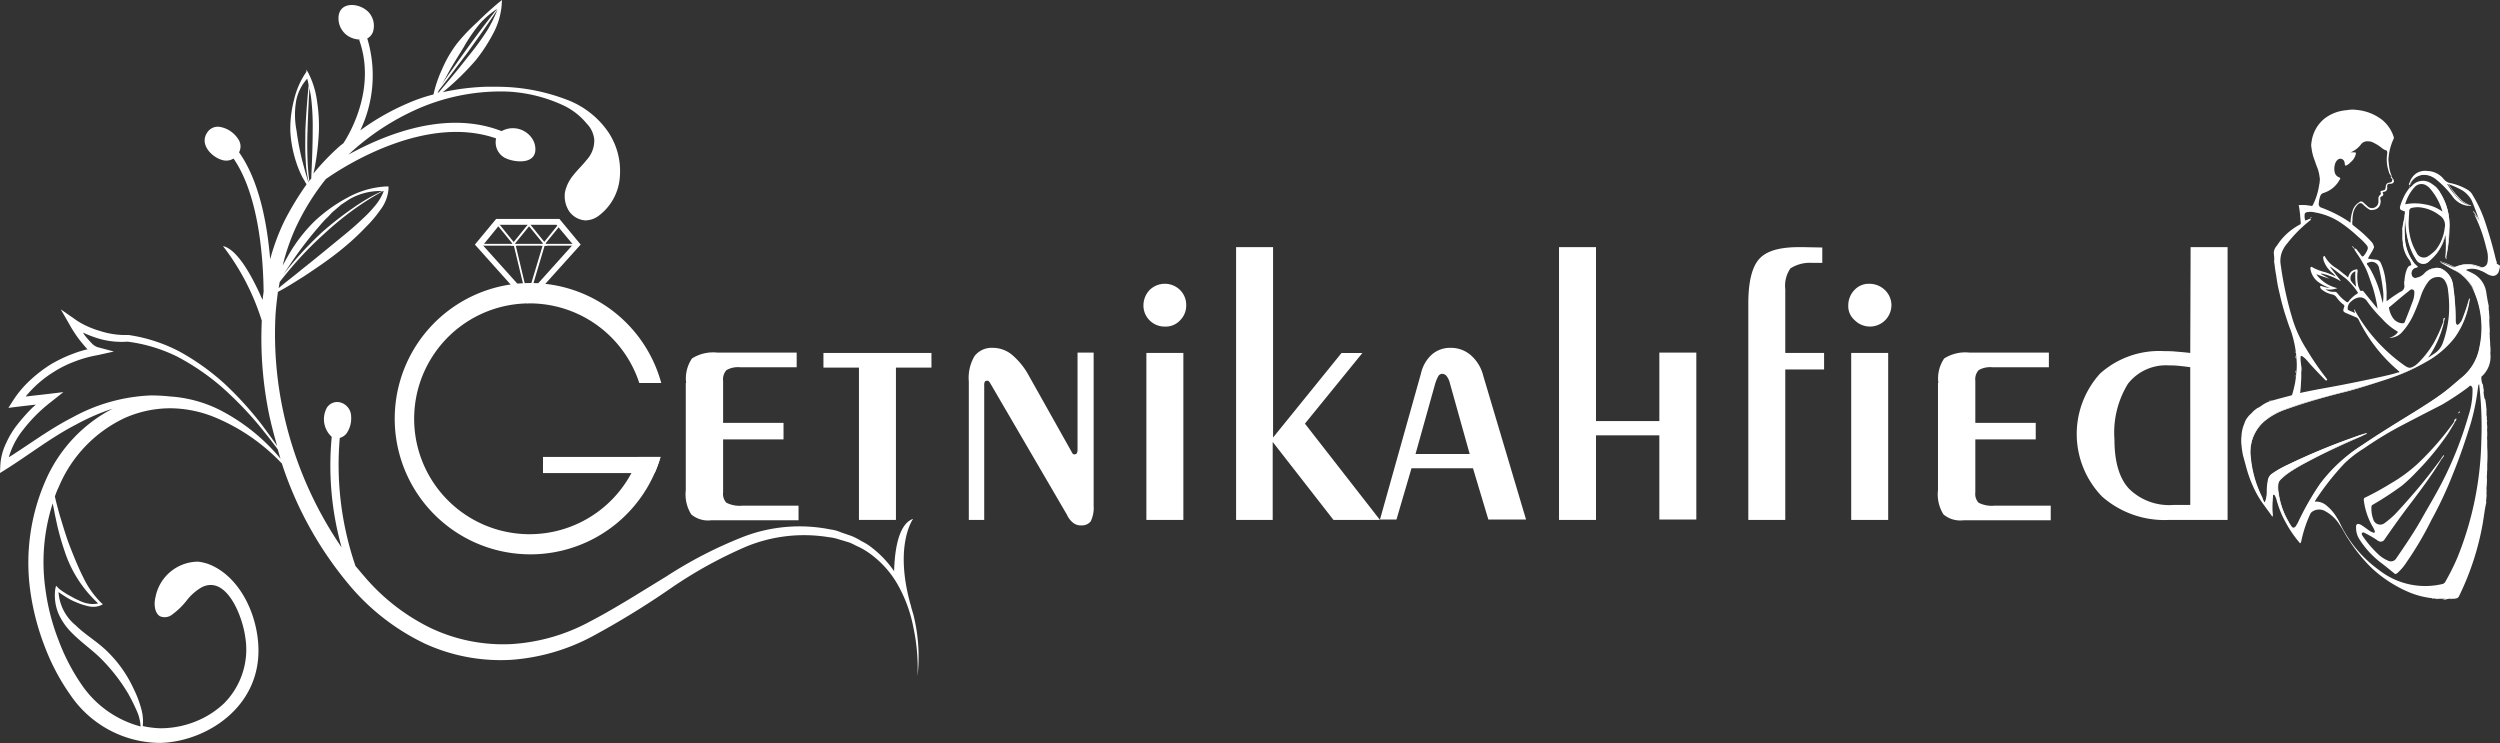 <svg xmlns="http://www.w3.org/2000/svg" width="242.439" height="72.051" viewBox="0 0 242.439 72.051">
  <rect x="0" y="0" width="242.439" height="72.051" fill="#333333" stroke="none"/>
  <g id="Untitled-1" transform="translate(-9.6 -7.4)">
    <g id="Group_1" data-name="Group 1" transform="translate(226.945 18.025)">
      <path id="Path_1" data-name="Path 1" d="M669.909,57.968a2.456,2.456,0,0,0-.888-.923,1.4,1.4,0,0,0-1.811.178l-.284.284h0c.142-.071.178-.178.284-.284a1.422,1.422,0,0,1,1.03-.426,1.581,1.581,0,0,1,1.243.675,5.619,5.619,0,0,1,1.243,3.551c0,.462,0,.923-.036,1.349-.035.5-.142,1.03-.213,1.527.035-.568.035-1.136.035-1.7v-.107c0-.036,0-.107-.071-.107s-.071.036-.071.071-.036.071-.036.107a3.806,3.806,0,0,1-.817,1.6,3.264,3.264,0,0,1-.781.781.712.712,0,0,1-1.065-.107.637.637,0,0,1-.178-.249,5.494,5.494,0,0,1-.746-2.095c-.106-.533-.106-1.1-.177-1.669-.036-.071,0-.178-.036-.249h0a.035.035,0,0,0-.036-.036.981.981,0,0,0,.036.32,9.862,9.862,0,0,0,.248,2.024,5.867,5.867,0,0,0,.817,1.953.767.767,0,0,0,1.278.107,4.691,4.691,0,0,0,1.278-1.7,8,8,0,0,0,.284-.852,13.753,13.753,0,0,1,0,2.095.3.3,0,0,0,0,.249h0v.071a1.537,1.537,0,0,1,.036-.178,13.675,13.675,0,0,0,.32-2.7A6.033,6.033,0,0,0,669.909,57.968Zm.568,6.249h0v-.036h0v.036Z" transform="translate(-650.602 -49.881)" fill="#fff"/>
      <path id="Path_2" data-name="Path 2" d="M674.653,59.253a.13.13,0,0,0-.036-.107c-.177-.5-.355-.994-.568-1.456a2.261,2.261,0,0,0-.355-.639,2.974,2.974,0,0,0-1.207-.888,3.621,3.621,0,0,0-.781-.32c-.071-.036-.142-.036-.178.036-.035.036,0,.107.036.142.249.32.426.675.675.959a3.015,3.015,0,0,0,1.243.959,2.243,2.243,0,0,1-1.278-.746,10.2,10.2,0,0,1-.781-.959,5.614,5.614,0,0,0-1.207-1.03,1.6,1.6,0,0,0-2.414.781c.071-.036.071-.107.106-.178a1.5,1.5,0,0,1,1.562-.817,2,2,0,0,1,1.03.5,8.914,8.914,0,0,1,1.491,1.562,2.172,2.172,0,0,0,1.491.923.3.3,0,0,0,.249,0c-.036,0-.107-.036-.142-.036a3.484,3.484,0,0,1-.781-.462,7.908,7.908,0,0,1-1.278-1.6c.036-.036.107,0,.142,0a8.806,8.806,0,0,1,1.314.6,2.761,2.761,0,0,1,.888.923c.284.639.5,1.278.746,1.917,0,.036.036.071,0,.107h0C674.688,59.4,674.653,59.324,674.653,59.253Zm-1.03-1.278h0Z" transform="translate(-651.44 -48.681)" fill="#fff"/>
      <path id="Path_3" data-name="Path 3" d="M684.2,88.9v0Z" transform="translate(-662.017 -70.587)" fill="#fff"/>
      <path id="Path_4" data-name="Path 4" d="M646.686,76.1a8.413,8.413,0,0,1-.391,3.87,4.591,4.591,0,0,1-.817,1.385,24.95,24.95,0,0,1-2.024,1.846A29.085,29.085,0,0,1,640.4,85.3c-1.42.888-2.876,1.811-4.3,2.7a25.479,25.479,0,0,0-2.8,2.024,13,13,0,0,0-3.16,3.8c-.462.781-.852,1.6-1.243,2.414a1.435,1.435,0,0,1-.177.32.285.285,0,0,1-.5-.036,3.367,3.367,0,0,1-.355-.6,7.388,7.388,0,0,1-.923-2.7,2.9,2.9,0,0,1-.035-.959.714.714,0,0,1,.142-.284,6.233,6.233,0,0,1,1.207-.959c.6-.391,1.207-.71,1.811-1.03,1.562-.817,3.16-1.527,4.758-2.237a4.168,4.168,0,0,0,.39-.178c-1.385.5-2.734.994-4.083,1.562-1.136.462-2.237.923-3.338,1.491a10.9,10.9,0,0,0-1.385.817.942.942,0,0,0-.391.639,10.115,10.115,0,0,0-.106,1.03,2.785,2.785,0,0,1-.142.923c-.035.071-.035.142-.142.178-.107,0-.142-.071-.177-.142a12.725,12.725,0,0,1-1.207-3.551,5.8,5.8,0,0,1,.071-2.343,4.035,4.035,0,0,1,1.172-1.882,6.592,6.592,0,0,1,2.06-1.172,56.128,56.128,0,0,1,5.894-1.74c1.491-.391,2.947-.888,4.438-1.385a16.8,16.8,0,0,0,4.154-2.059,7.459,7.459,0,0,0,3.3-5.077.838.838,0,0,1,.071-.284,14.908,14.908,0,0,1-.6,1.775,1.488,1.488,0,0,1-.32.5c-.177.142-.32.107-.391-.107a.833.833,0,0,1-.071-.391,19.542,19.542,0,0,0-.178-2.876,3.362,3.362,0,0,0-.249-1.03,1.6,1.6,0,0,0-1.243-1.03,1.044,1.044,0,0,0-.852.213,1.573,1.573,0,0,0-.533.426,1.125,1.125,0,0,1-.817.32.407.407,0,0,1-.426-.32.552.552,0,0,1,.32-.71c.071-.035.107-.035.178-.071-.071-.107-.178-.178-.249-.284a4.214,4.214,0,0,1-.888-2.308,6.509,6.509,0,0,1,.071-2.343V66.3h.035a11.133,11.133,0,0,0-.071,1.882,4.776,4.776,0,0,0,.923,2.734.428.428,0,0,0,.177.178l.178.178c-.071.035-.142.035-.213.071a.575.575,0,0,0-.391.71.359.359,0,0,0,.426.284,1.37,1.37,0,0,0,.781-.391,1.664,1.664,0,0,1,1.03-.568,1.375,1.375,0,0,1,.852.178,2.057,2.057,0,0,1,.923,1.491,17.248,17.248,0,0,1,.249,3.3,1.461,1.461,0,0,0,.035.391c.071.178.178.213.32.071a1.579,1.579,0,0,0,.284-.391,18.733,18.733,0,0,0,.675-1.988h.035c.036,0,0,.035,0,.071a7.5,7.5,0,0,1-1.42,3.586,8.466,8.466,0,0,1-2.912,2.45,21.8,21.8,0,0,1-4.4,1.846c-1.988.639-4.012,1.136-6.036,1.7-1.136.32-2.272.675-3.409,1.1a5.284,5.284,0,0,0-1.811,1.1,3.944,3.944,0,0,0-1.243,3.267,10.965,10.965,0,0,0,1.136,4.083,3.684,3.684,0,0,1,.142.355c.035.035.035.107.071.107.071,0,.071-.071.107-.107a2.986,2.986,0,0,0,.142-.959,5.426,5.426,0,0,1,.106-1.065.943.943,0,0,1,.391-.639,9.249,9.249,0,0,1,1.42-.817,62.465,62.465,0,0,1,6.569-2.734,12.012,12.012,0,0,1,1.207-.391c-.071.107-.142.107-.213.142-2.059.888-4.119,1.811-6.107,2.912a20.183,20.183,0,0,0-1.846,1.172,1.124,1.124,0,0,0-.5,1.172,7.82,7.82,0,0,0,1.172,3.409c.035.071.106.142.142.213.142.213.284.213.462.035.071-.107.142-.249.213-.355a26.863,26.863,0,0,1,2.166-3.8A15.552,15.552,0,0,1,635,88.563c1.669-1.136,3.409-2.2,5.148-3.267.994-.639,1.988-1.243,2.911-1.953.6-.462,1.136-.959,1.7-1.42a4.824,4.824,0,0,0,1.633-2.876,8.807,8.807,0,0,0-.5-5.326,4.009,4.009,0,0,0-1.882-2.095c-.426-.213-.852-.5-1.278-.71a.49.49,0,0,1-.142-.107h0a16.923,16.923,0,0,1,2.2,1.278,3.06,3.06,0,0,1,.852,1.065A5.791,5.791,0,0,1,646.686,76.1Z" transform="translate(-623.297 -56.012)" fill="#fff"/>
      <path id="Path_5" data-name="Path 5" d="M681.116,69.745a1.781,1.781,0,0,1-.071.426.65.65,0,0,1-.639.462.982.982,0,0,1-.462-.107,2.742,2.742,0,0,0-1.917,0,.525.525,0,0,1-.462,0c-.32-.142-.675-.249-.994-.426-.035,0-.035-.035-.071-.035h.036c.391.142.746.284,1.136.462a.3.3,0,0,0,.248,0,2.753,2.753,0,0,1,2.06-.071l.32.107a.582.582,0,0,0,.746-.5,2.731,2.731,0,0,0-.107-1.314A15.2,15.2,0,0,0,679.8,65.52c-.035-.071-.107-.107-.107-.178a.278.278,0,0,1-.142-.142c.106.036.142.071.142.142h0a.354.354,0,0,1,.142.178c.142.178.249.391.391.568h0a.094.094,0,0,1-.106-.107,2.957,2.957,0,0,1-.284-.426h0V65.52c-.035-.035-.071-.107-.106-.142.036.036.071.107.106.142v.036a.035.035,0,0,0,.036.036,6.062,6.062,0,0,1,.6,1.385,18.4,18.4,0,0,1,.6,1.988C681.08,69.177,681.116,69.461,681.116,69.745Z" transform="translate(-657.051 -55.303)" fill="#fff"/>
      <path id="Path_6" data-name="Path 6" d="M641.422,68.316a.185.185,0,0,0-.071.142h.036v.036A.32.32,0,0,0,641.422,68.316Zm0,0a.185.185,0,0,0-.071.142h.036v.036A.32.32,0,0,0,641.422,68.316Zm0,0a.185.185,0,0,0-.071.142h.036v.036A.32.32,0,0,0,641.422,68.316Zm5.078-5.255h0c-.036-.107,0-.178-.036-.249s-.035-.178-.071-.249c-.284-1.207-.639-2.414-1.03-3.586a12.553,12.553,0,0,0-1.172-2.521,1.371,1.371,0,0,0-.533-.568,5.482,5.482,0,0,0-1.491-.6,1.185,1.185,0,0,1-.781-.391,2.087,2.087,0,0,0-1.6-.817,1.616,1.616,0,0,0-1.065.213,1.751,1.751,0,0,0-.675.923c-.036.071-.107.142-.036.249.071-.035.071-.107.107-.178a1.5,1.5,0,0,1,1.562-.817,2,2,0,0,1,1.03.5,8.913,8.913,0,0,1,1.491,1.562,2.172,2.172,0,0,0,1.491.923c.036,0,.071.036.071,0h0v-.036a3.476,3.476,0,0,1-.781-.462,7.9,7.9,0,0,1-1.278-1.6c.036-.035.107,0,.142,0a8.8,8.8,0,0,1,1.314.6,2.758,2.758,0,0,1,.888.923c.284.639.5,1.278.746,1.917,0,.036.035.071,0,.107h0c-.142-.178-.249-.391-.391-.568h-.035s-.035,0,0,.036a15.2,15.2,0,0,1,1.136,3.231,2.767,2.767,0,0,1,.107,1.314.6.6,0,0,1-.746.5l-.32-.107a2.759,2.759,0,0,0-2.059.071.3.3,0,0,1-.249,0c-.391-.142-.746-.284-1.136-.462h-.036c.036.036.107.071.142.107.426.249.852.5,1.278.71a3.883,3.883,0,0,1,1.882,2.095,8.858,8.858,0,0,1,.5,5.326,5.125,5.125,0,0,1-1.633,2.876c-.568.5-1.136.959-1.7,1.42a32.039,32.039,0,0,1-2.911,1.953c-1.7,1.065-3.444,2.13-5.148,3.267a15.551,15.551,0,0,0-4.048,3.728,25,25,0,0,0-2.166,3.8,1.182,1.182,0,0,1-.213.355c-.142.213-.319.178-.462-.036-.035-.071-.107-.142-.142-.213a7.664,7.664,0,0,1-1.172-3.409,1.224,1.224,0,0,1,.5-1.172,16.288,16.288,0,0,1,1.846-1.172,64.126,64.126,0,0,1,6.107-2.912c.071-.036.142-.036.213-.142a12,12,0,0,0-1.207.391,62.458,62.458,0,0,0-6.569,2.734,11.307,11.307,0,0,0-1.42.817.871.871,0,0,0-.391.639,5.422,5.422,0,0,0-.107,1.065,2.991,2.991,0,0,1-.142.959.113.113,0,0,1-.107.107c-.035,0-.071-.071-.071-.107a1.063,1.063,0,0,1-.142-.355,10.785,10.785,0,0,1-1.136-4.083,3.9,3.9,0,0,1,1.243-3.267,5.284,5.284,0,0,1,1.811-1.1,34.73,34.73,0,0,1,3.409-1.1c2.024-.568,4.048-1.065,6.036-1.7a21.8,21.8,0,0,0,4.4-1.846,9.176,9.176,0,0,0,2.911-2.45,8.289,8.289,0,0,0,1.42-3.586c0-.035.036-.071,0-.071h-.035c-.178.675-.426,1.314-.675,1.988a1.007,1.007,0,0,1-.284.391c-.142.142-.249.107-.32-.071a1.329,1.329,0,0,1-.036-.391,25.358,25.358,0,0,0-.248-3.3,2.032,2.032,0,0,0-.923-1.491,1.028,1.028,0,0,0-.852-.178,1.743,1.743,0,0,0-1.03.568,1.37,1.37,0,0,1-.781.391.359.359,0,0,1-.426-.284.549.549,0,0,1,.391-.71c.071-.036.142-.036.213-.071l-.177-.178-.177-.178a4.457,4.457,0,0,1-.923-2.734,10.981,10.981,0,0,1,.071-1.882h-.071c-.107.391-.177.817-.249,1.207-.036.071,0,.142,0,.213v.888c.036.071,0,.142.036.213.035.107,0,.249.035.355a3.031,3.031,0,0,0,.533,1.314,1.1,1.1,0,0,1,.249.5c.035.071.035.107-.071.142-.178.036-.249.178-.32.32a3.492,3.492,0,0,0-.249,1.207c-.035.071,0,.178-.035.249v.035a.585.585,0,0,1-.391.746c-.035,0-.071.071-.107.071a13.763,13.763,0,0,0-1.172.817.253.253,0,0,0-.213.107c-.178.213-.426.355-.6.568-.035.036-.071.071-.106.036l-.036-.036c-.035-.035-.035-.071-.071-.071-.391-.5-.781-.959-1.172-1.456-.071-.071-.107-.178-.213-.142-.142.036-.213-.036-.249-.178-.036-.071-.071-.178-.106-.249a4.023,4.023,0,0,1-.071-1.456c0-.178-.036-.249-.213-.178a.967.967,0,0,0-.426.213,1.28,1.28,0,0,0-.284.533.354.354,0,0,1-.178-.142c-.355-.249-.675-.568-1.03-.781a2.962,2.962,0,0,1-1.03-1.065c-.036-.036-.036-.107-.107-.071a.185.185,0,0,0-.071.142,1.093,1.093,0,0,0,.107.462,2.684,2.684,0,0,0,.817,1.065,2.3,2.3,0,0,1,.284.32,8.929,8.929,0,0,0-1.03-.426,4.985,4.985,0,0,1-1.207-.462.156.156,0,0,0-.177-.036.265.265,0,0,0-.036.178,1.968,1.968,0,0,0,.675,1.207,3.946,3.946,0,0,0,1.207.639,2.077,2.077,0,0,1-.462-.071c-.107-.036-.248-.071-.355-.107s-.142.036-.107.142a.477.477,0,0,0,.213.249,2.342,2.342,0,0,0,.959.426.737.737,0,0,1,.355.213,3.585,3.585,0,0,0,.6.675c.249.178.249.178.142.462-.071.249-.036.32.177.426.32.142.675.284.994.426a.492.492,0,0,1,.284.249,9.016,9.016,0,0,0,.426.817,15.194,15.194,0,0,0,3.409,4.119c.035.036.106.071.106.107,0,.071-.071.071-.142.071-.426.142-.888.249-1.349.355q-2.61.586-5.22,1.065c-.994.178-1.953.355-2.912.568H627.4a2.946,2.946,0,0,0-.746.213c-.639.178-1.243.32-1.846.5h0c-.036.036-.071,0-.106,0h0a.035.035,0,0,0-.036.036h0c-.035,0-.035,0-.071.035h-.036a3.028,3.028,0,0,0-.888.462,3.121,3.121,0,0,1-.355.213c-.036,0-.036,0-.071.035a3.78,3.78,0,0,0-.391.32c-.142.178-.355.32-.5.533a1.636,1.636,0,0,0-.32.6,3.531,3.531,0,0,0-.284,1.207,4.012,4.012,0,0,0,0,.923,8.915,8.915,0,0,0,.142.959l.32,1.172a11.884,11.884,0,0,0,.675,1.882,9.316,9.316,0,0,0,1.065,1.811c.249.355.5.675.746,1.03,0,.036.035.071.071.036,0,0,0-.071.036-.071-.036-.107,0-.213-.036-.32a9.956,9.956,0,0,1,0-1.03c.036-.142,0-.249.036-.391v-.142c0-.071,0-.142.071-.142s.106.071.142.142.071.178.107.249a9.228,9.228,0,0,0,.923,2.308,10.982,10.982,0,0,0,1.278,1.882c.035.036.071.142.142.107.036-.036.036-.107.071-.142a12.019,12.019,0,0,1,.888-2.7.624.624,0,0,1,.142-.178,1.184,1.184,0,0,1,1.314-.071,3.777,3.777,0,0,1,1.385,1.314c.319.462.568.994.888,1.456a15.536,15.536,0,0,0,1.6,2.095,10.871,10.871,0,0,0,1.633,1.491,12.576,12.576,0,0,0,2.592,1.491,8.039,8.039,0,0,0,2.414.6c.071.036.106,0,.177.036h.178c.071.036.177,0,.249,0h.426a1.01,1.01,0,0,0,.462,0h.533c.178-.036.32-.036.426-.249a26.387,26.387,0,0,0,2.308-7.1c.107-.639.178-1.278.32-1.917.035-.071,0-.107,0-.178v-.142c.035-.071,0-.142.035-.213v-.178c.036-.071,0-.107,0-.178v-.213c.036-.071,0-.142,0-.213v-.213c.036-.107,0-.178.036-.284v-.249a.965.965,0,0,0,0-.32v-.32c.036-.178,0-.32.036-.5h0v-.6a13.1,13.1,0,0,0,0-1.669v-.639a1.71,1.71,0,0,1,0-.426v-.391a.965.965,0,0,1,0-.32v-.249c-.036-.107,0-.178-.036-.284v-.071c.071-.107,0-.178,0-.284v-.071h0a1.207,1.207,0,0,0-.036-.355V77.69h0v-.32h0V77.3h0v-.142h0c-.035-.213-.035-.391-.071-.6-.036-.142,0-.284-.107-.391a4.014,4.014,0,0,1-.107-.639c.071-.178-.035-.355-.035-.568-.035-.071,0-.142-.035-.178h0a.035.035,0,0,0-.036-.036,1.8,1.8,0,0,1-.107-.6c0-.071,0-.142.071-.178a2.555,2.555,0,0,0,.817-2.024V71.9a.965.965,0,0,1,0-.32v-.32c-.036-.107,0-.213-.036-.32v-.32c-.035-.107,0-.213-.035-.32v-.284a.965.965,0,0,1,0-.32v-.32c-.036-.107,0-.213-.036-.32v-.284a1.192,1.192,0,0,1,0-.355v-.249h0c-.035-.107,0-.178-.035-.284v-.178c-.035-.071,0-.142-.035-.213v-.355c-.107-.462-.178-.923-.249-1.385a2.476,2.476,0,0,0-1.278-1.74c-.213-.107-.426-.213-.675-.32.035-.035.071-.035.106-.071a1.947,1.947,0,0,1,1.349.142c.355.107.639.391.994.462a.552.552,0,0,0,.568-.142c.178-.142.178-.355.248-.568.036-.071,0-.142.036-.213v-.036l-.32-.213Zm-10.368,4.19c.6-.5,1.207-1.03,1.846-1.527.107-.107.249-.213.391-.142.178.071.142.249.142.391a2.5,2.5,0,0,1-.213.888c-.213.6-.461,1.207-.71,1.846-.036.107-.107.142-.249.142a1.193,1.193,0,0,1-.888-.5,2.286,2.286,0,0,1-.391-.959C636.025,67.322,636.061,67.287,636.132,67.251Zm-3.338-3.444a7,7,0,0,0,.071,1.491,3.8,3.8,0,0,1-.5-.568A.709.709,0,0,1,632.794,63.807Zm-.888,2.947a3.706,3.706,0,0,1-.852-.817.346.346,0,0,0-.32-.142,1.319,1.319,0,0,1-.852-.249,2.182,2.182,0,0,0,1.172-.107A3.478,3.478,0,0,1,629,64.091c.426.142.852.32,1.278.426-.284-.142-.568-.32-.852-.462.035,0,.035-.035.071-.035a5.665,5.665,0,0,1,1.811.71h.071c-.355-.462-.71-.888-1.03-1.349.071-.036.071.035.107.035.461.355.959.746,1.42,1.1a6.726,6.726,0,0,1,1.136,1.314c.035.071.035.107-.036.142a3.249,3.249,0,0,0-.888.817A.156.156,0,0,1,631.907,66.754Zm.888.923c-.035-.071-.035-.142-.142-.178.035.107.071.213.107.355-.213-.107-.426-.178-.639-.284-.071-.035-.071-.107-.071-.178a.858.858,0,0,1,.355-.675,1.42,1.42,0,0,1,.639-.355.8.8,0,0,1,.888.355,13.184,13.184,0,0,0,1.456,1.7,6,6,0,0,0,1.456,1.207c.071.035.071.071.035.142a1.446,1.446,0,0,1-.6.426c-.071.036-.142.036-.178.071a1.642,1.642,0,0,0,1.136-.462,6.516,6.516,0,0,0,1.172-1.74,19.261,19.261,0,0,0,.781-1.988,4.9,4.9,0,0,1,.639-1.207,1.159,1.159,0,0,1,.923-.5.742.742,0,0,1,.746.391,2.015,2.015,0,0,1,.284.923,11.645,11.645,0,0,1,.071,2.485,10.633,10.633,0,0,1-.568,2.556,2.062,2.062,0,0,1-.781,1.03l-.639.426a.739.739,0,0,1,.142-.213,9.983,9.983,0,0,0,1.349-3.089c0-.071.035-.107.035-.178a277.321,277.321,0,0,0,.071-.355.185.185,0,0,0-.071.142c0,.035-.035.071-.035.107a13.883,13.883,0,0,1-.923,2.095,9.632,9.632,0,0,1-1.562,2.024c-.071.071-.178.142-.249.213-.5.32-.639.32-1.136-.036A16.048,16.048,0,0,1,632.794,67.677Zm12.214,12.534A31.773,31.773,0,0,1,642.7,91.538a21.886,21.886,0,0,1-1.207,2.414.411.411,0,0,1-.249.178,7.247,7.247,0,0,1-6.107-1.314,11.935,11.935,0,0,1-3.409-3.764c-.284-.462-.462-.959-.746-1.385a4.348,4.348,0,0,0-1.065-1.207,1.548,1.548,0,0,0-1.03-.32.049.049,0,0,1,0-.071,25.52,25.52,0,0,1,2.84-3.622,10.665,10.665,0,0,1,1.882-1.456,35.123,35.123,0,0,1,3.48-2.13c1.349-.71,2.734-1.42,4.119-2.13a28.141,28.141,0,0,0,2.521-1.669c.071-.071.177-.213.284-.142a.385.385,0,0,1,.142.32,7.844,7.844,0,0,1-.391,2.556,35.762,35.762,0,0,1-2.592,6.533c-.568,1.1-1.207,2.166-1.811,3.231-.781,1.42-1.7,2.77-2.628,4.119a.592.592,0,0,1-.71.213,3.279,3.279,0,0,1-.888-.533,10.568,10.568,0,0,1-1.562-1.775c-.071-.107-.213-.284-.142-.391.106-.142.284,0,.426.071a9.773,9.773,0,0,1,1.03.6c.035.036.071.071.107.071a.429.429,0,0,0,.639-.142c.888-1.278,1.775-2.521,2.734-3.764.959-1.278,1.882-2.521,2.7-3.87.036-.071.071-.107.107-.178a.779.779,0,0,1,.106-.178.208.208,0,0,0,.071-.178c-.035.035-.035.071-.071.107-.035.071-.106.142-.142.213-.781,1.065-1.6,2.13-2.45,3.125-.675.781-1.385,1.6-2.095,2.343a9.747,9.747,0,0,1-.923.781.7.7,0,0,1-1.136-.32,3.022,3.022,0,0,1-.178-1.278c0-.071.071-.107.107-.142a30.807,30.807,0,0,0,2.876-1.882,16.018,16.018,0,0,0,1.385-1.314,26.419,26.419,0,0,0,3.089-3.764c.213-.355.461-.746.674-1.136a.349.349,0,0,0,.107-.284.74.74,0,0,0-.142.213,27.892,27.892,0,0,1-3.551,4.119,14.7,14.7,0,0,1-2.7,1.988,27.066,27.066,0,0,1-2.45,1.349c-.106.036-.142.107-.142.249a6.785,6.785,0,0,0,.888,2.627,1.911,1.911,0,0,1,.177.391c.035.107-.036.178-.142.142-.071-.036-.178-.071-.248-.107-.284-.178-.533-.391-.817-.568a.774.774,0,0,0-.178-.107c-.284-.142-.461-.036-.426.284a2.027,2.027,0,0,0,.32,1.136,8.786,8.786,0,0,0,2.13,2.308c.426.32.852.675,1.243.994.106.107.177.071.284,0a5.014,5.014,0,0,0,.888-1.03,32.663,32.663,0,0,0,2.45-4.154,38.151,38.151,0,0,0,2.13-4.58c.639-1.562,1.172-3.16,1.669-4.758a21.214,21.214,0,0,0,.639-2.983c.035-.249.071-.5.107-.781l.071-.071A35.381,35.381,0,0,1,645.009,80.211Zm-2.095-2.805a.2.2,0,0,0-.106.178A.324.324,0,0,0,642.914,77.406Zm-1.491-9.09a.185.185,0,0,0-.071.142h.036v.036A.32.32,0,0,0,641.422,68.316Zm0,0a.185.185,0,0,0-.071.142h.036v.036A.32.32,0,0,0,641.422,68.316Z" transform="translate(-621.725 -48.122)" fill="#fff"/>
      <path id="Path_7" data-name="Path 7" d="M642.132,43.991c-.035,0-.035,0-.035.036v.036c-.036.284-.036.284-.32.355-.213.036-.284.142-.32.355-.035.32-.035.355-.391.426-.107.036-.142.071-.107.178.035.071.035.178-.035.213a.452.452,0,0,0-.178.391v.32a.616.616,0,0,1-.391.533.6.6,0,0,1-.675-.142c-.142-.142-.284-.249-.391-.355a.278.278,0,0,0-.391-.036,1.578,1.578,0,0,0-.6.675,4.058,4.058,0,0,0-.249,1.136c0,.213,0,.213-.178.071a12.518,12.518,0,0,0-2.663-1.349.342.342,0,0,1-.249-.355,2.765,2.765,0,0,1,.142-.746.48.48,0,0,1,.32-.32,2.675,2.675,0,0,0,1.562-1.278c.107-.142.071-.178-.071-.249a.663.663,0,0,1-.391-.426,1.457,1.457,0,0,1,0-.781.849.849,0,0,1,.248-.462.4.4,0,0,1,.675.178.45.45,0,0,1,.036.213c.035.178.071.178.213.107a1.389,1.389,0,0,0,.355-.284,1.42,1.42,0,0,0,.5-.781c.035-.142,0-.178-.142-.178h-.355a2.425,2.425,0,0,0,.959-.71.775.775,0,0,1,.746-.355.983.983,0,0,1,.462.107,4.273,4.273,0,0,1,.852.533,1.18,1.18,0,0,0,.355.213c.177.036.177.142.177.32a3.6,3.6,0,0,0,.142,1.74.97.97,0,0,0,.248.462h0c.036,0,.036,0,.036-.036a3.189,3.189,0,0,1-.248-.959c-.036-.071,0-.142-.036-.213v-.107a1.723,1.723,0,0,1,0-.6v-.036a5.355,5.355,0,0,1,.462-1.633.32.32,0,0,0,.036-.178,3.541,3.541,0,0,0-1.1-1.669,4.739,4.739,0,0,0-2.521-.994,2.878,2.878,0,0,0-.781,0c-.177.036-.355.036-.533.071a3.951,3.951,0,0,0-1.846.817,3.509,3.509,0,0,0-1.207,2.272,1.171,1.171,0,0,0,0,.5,4.7,4.7,0,0,0,.284,1.172c.107.284.178.533.284.781a3.741,3.741,0,0,1,.213.852v.036c.035.071,0,.107.035.178v.107c-.035.107,0,.178-.035.284v.036c0,.071-.036.107-.036.178a6.334,6.334,0,0,1-.6,1.917c-.036.071-.071.142-.177.107-.142-.036-.32-.036-.462-.071a5.227,5.227,0,0,0-.746,0,4.9,4.9,0,0,1,.107.71c.035.071,0,.142.035.213v.213c.036.071,0,.142.036.213v.213a.393.393,0,0,1,0,.284,6.391,6.391,0,0,0-1.243.852,5.615,5.615,0,0,0-1.03,1.207,1.107,1.107,0,0,0-.32.746v.036c.036.071,0,.178.036.249v.213c.036.071,0,.142,0,.213v.178c.036.071,0,.107.036.178.036.391.107.817.178,1.207a13.8,13.8,0,0,0,.32,1.669,22.309,22.309,0,0,0,.6,2.2c.142.426.284.888.462,1.314a10.583,10.583,0,0,1,.5,2.095v.036c.036.071,0,.107.036.178v.213c.035.107,0,.178.035.284a6.444,6.444,0,0,1,0,1.172c-.035.071,0,.178-.035.249v.213c-.036.071,0,.107-.036.178v.036a6.562,6.562,0,0,1-.142.817,8.919,8.919,0,0,1-.249.923,5.674,5.674,0,0,0,.746-.178.035.035,0,0,1,.035-.036.13.13,0,0,1,.036-.107c.071-.462.071-.923.107-1.385v-.6a1.723,1.723,0,0,0,0-.6,5.8,5.8,0,0,1-.071-.781c0-.213.071-.249.249-.107.071.036.107.107.178.142.177.178.355.391.533.6.462.5.923.994,1.385,1.456.071.071.142.142.213.071s-.035-.142-.071-.213a26.031,26.031,0,0,1-1.917-2.805,11.886,11.886,0,0,1-1.314-2.805,33.9,33.9,0,0,1-1.172-5.326,2.382,2.382,0,0,1,.284-1.633,2.519,2.519,0,0,1,.355-.5,12.789,12.789,0,0,1,2.059-2.095c.071-.071.178-.107.213-.213v-.036c0-.036,0-.036-.035-.036h0c-.142,0-.248.107-.391.142-.106.036-.142.036-.142-.071a1.458,1.458,0,0,1-.035-.391c0-.213.071-.284.284-.32a1.766,1.766,0,0,1,.746.036,6.389,6.389,0,0,1,2.628,1.1,13.614,13.614,0,0,1,1.562,1.278,5.921,5.921,0,0,1,.817.817.4.4,0,0,1,.071.391,2.077,2.077,0,0,1-.355.6c-.106.107-.177.107-.248,0a4.017,4.017,0,0,0-.355-.462.493.493,0,0,0-.284-.249h0a.035.035,0,0,0-.036.035v.036c0,.107.107.178.142.284a11.477,11.477,0,0,1,.994,1.669c.249.568.426,1.172.639,1.74a14.4,14.4,0,0,1,.426,1.775c0,.107.035.178.035.284,0,.036.036.071.036.107.071,0,.106-.071.142-.107.249-.213.5-.462.746-.675-.036,0-.036-.036-.036-.107v-.923c-.035-.107,0-.249-.035-.355v-.213c-.036-.071,0-.142-.036-.213,0-.071-.035-.142-.035-.249a5.569,5.569,0,0,0-.462-1.669.547.547,0,0,0-.462-.32,5.9,5.9,0,0,1-.781-.107c.177-.355.426-.675.568-1.03a.159.159,0,0,0,0-.178,1.259,1.259,0,0,0-.142-.32,12.2,12.2,0,0,0-.959-.959c-.319-.284-.639-.533-.959-.781a1.016,1.016,0,0,1,0-.462,2.339,2.339,0,0,1,.036-.5,1.664,1.664,0,0,1,.5-1.03.3.3,0,0,1,.462,0,3.182,3.182,0,0,0,.675.533.6.6,0,0,0,.355,0,.722.722,0,0,0,.675-.639.6.6,0,0,0,0-.355c-.035-.142-.035-.249.142-.32a.188.188,0,0,0,.106-.284c-.071-.142,0-.107.071-.142.249-.036.32-.142.355-.391a.3.3,0,0,1,0-.249c.035-.142.142-.142.284-.142C642.2,44.524,642.381,44.311,642.132,43.991Zm-2.343,8.167a.729.729,0,0,1,1.03.6,17.223,17.223,0,0,1,.355,1.953,4.525,4.525,0,0,1,0,1.385c-.106-.355-.177-.71-.284-1.065a10.642,10.642,0,0,0-.959-2.272l-.213-.32C639.576,52.3,639.612,52.193,639.789,52.158Z" transform="translate(-627.442 -37.325)" fill="#fff"/>
      <path id="Path_8" data-name="Path 8" d="M668.99,57.968a2.457,2.457,0,0,0-.888-.923,1.4,1.4,0,0,0-1.811.178l-.284.284h-.035c-.036.035-.071.107-.107.142l-.213.32a5.971,5.971,0,0,0-.533,1.207c-.071.213-.071.391.107.462a1.128,1.128,0,0,0,.32.107v.391a.984.984,0,0,0,.035.32,9.87,9.87,0,0,0,.249,2.024,5.865,5.865,0,0,0,.817,1.953.767.767,0,0,0,1.278.107,4.692,4.692,0,0,0,1.278-1.7,8.015,8.015,0,0,0,.284-.852,13.753,13.753,0,0,1,0,2.095c0,.036-.036.071,0,.107h.036a13.675,13.675,0,0,0,.32-2.7A5.707,5.707,0,0,0,668.99,57.968Zm.426,3.373a4.175,4.175,0,0,1-.852,2.13,3.77,3.77,0,0,1-.71.6.759.759,0,0,1-1.172-.32,5.5,5.5,0,0,1-.746-3.267c0-.249.035-.5.035-.746a.311.311,0,0,1,.249-.32,2.815,2.815,0,0,1,.6-.071,3.785,3.785,0,0,1,2.13.817A1.1,1.1,0,0,1,669.416,61.341Zm-3.835-2.272A4.053,4.053,0,0,1,666.5,57.4a.882.882,0,0,1,1.207-.107.959.959,0,0,1,.284.249,5.963,5.963,0,0,1,1.207,2.237,3.938,3.938,0,0,0-1.74-.71A4.8,4.8,0,0,0,665.581,59.069Z" transform="translate(-649.683 -49.881)" fill="#fff"/>
      <path id="Path_9" data-name="Path 9" d="M688.7,131.269V129.6a.213.213,0,0,1,.036.142v1.385C688.736,131.162,688.771,131.233,688.7,131.269Z" transform="translate(-664.92 -96.836)" fill="#fff"/>
      <path id="Path_10" data-name="Path 10" d="M688.6,136.5a2.186,2.186,0,0,1,.035-.5A1.22,1.22,0,0,1,688.6,136.5Z" transform="translate(-664.855 -100.964)" fill="#fff"/>
      <path id="Path_11" data-name="Path 11" d="M676.7,171h.462A.525.525,0,0,1,676.7,171Z" transform="translate(-657.18 -123.537)" fill="#fff"/>
      <path id="Path_12" data-name="Path 12" d="M688.636,127.062a2.027,2.027,0,0,1-.035-.462A1.022,1.022,0,0,1,688.636,127.062Z" transform="translate(-664.855 -94.901)" fill="#fff"/>
      <path id="Path_13" data-name="Path 13" d="M662.583,55.536l.036-.036a1.549,1.549,0,0,1,.142.249l-.036.036C662.619,55.713,662.548,55.642,662.583,55.536Z" transform="translate(-648.07 -49.047)" fill="#fff"/>
      <path id="Path_14" data-name="Path 14" d="M629.884,143.591a.738.738,0,0,1,.035-.391C629.919,143.342,629.955,143.484,629.884,143.591Z" transform="translate(-626.981 -105.607)" fill="#fff"/>
      <path id="Path_15" data-name="Path 15" d="M688.536,124.955a1.205,1.205,0,0,1-.036-.355C688.571,124.707,688.536,124.813,688.536,124.955Z" transform="translate(-664.791 -93.612)" fill="#fff"/>
      <path id="Path_16" data-name="Path 16" d="M688.5,138.555a1.206,1.206,0,0,1,.036-.355A.614.614,0,0,1,688.5,138.555Z" transform="translate(-664.791 -102.383)" fill="#fff"/>
      <path id="Path_17" data-name="Path 17" d="M636.484,104.4a.981.981,0,0,1,.036.32C636.448,104.613,636.484,104.507,636.484,104.4Z" transform="translate(-631.238 -80.584)" fill="#fff"/>
      <path id="Path_18" data-name="Path 18" d="M666.336,65.9c.071,0,.036.071.036.107s-.036.035-.036.071H666.3A1.537,1.537,0,0,1,666.336,65.9Z" transform="translate(-650.473 -55.754)" fill="#fff"/>
      <path id="Path_19" data-name="Path 19" d="M629.936,147.52a.983.983,0,0,1-.036-.32C629.971,147.307,629.936,147.413,629.936,147.52Z" transform="translate(-626.997 -108.187)" fill="#fff"/>
      <path id="Path_20" data-name="Path 20" d="M691.436,78.984a.78.78,0,0,1-.036-.284C691.471,78.771,691.436,78.878,691.436,78.984Z" transform="translate(-666.661 -64.009)" fill="#fff"/>
      <path id="Path_21" data-name="Path 21" d="M666.219,84.1a.782.782,0,0,1-.036.284C666.184,84.278,666.148,84.207,666.219,84.1Z" transform="translate(-650.392 -67.492)" fill="#fff"/>
      <path id="Path_22" data-name="Path 22" d="M636.519,108.6a.78.78,0,0,1-.036.284C636.484,108.778,636.448,108.671,636.519,108.6Z" transform="translate(-631.238 -83.293)" fill="#fff"/>
      <path id="Path_23" data-name="Path 23" d="M688.436,123.384a.781.781,0,0,1-.036-.284C688.471,123.171,688.436,123.278,688.436,123.384Z" transform="translate(-664.726 -92.644)" fill="#fff"/>
      <path id="Path_24" data-name="Path 24" d="M688.4,140.184a.782.782,0,0,1,.036-.284C688.436,140.007,688.471,140.078,688.4,140.184Z" transform="translate(-664.726 -103.479)" fill="#fff"/>
      <path id="Path_25" data-name="Path 25" d="M674.7,170.9a.781.781,0,0,1,.284.036C674.878,170.936,674.806,170.971,674.7,170.9Z" transform="translate(-655.891 -123.472)" fill="#fff"/>
      <path id="Path_26" data-name="Path 26" d="M691.4,80.449a.6.6,0,0,1,.036-.249C691.436,80.271,691.471,80.378,691.4,80.449Z" transform="translate(-666.661 -64.977)" fill="#fff"/>
      <path id="Path_27" data-name="Path 27" d="M687.126,112.5v.213c-.071-.036-.036-.142,0-.213Z" transform="translate(-663.878 -85.808)" fill="#fff"/>
      <path id="Path_28" data-name="Path 28" d="M688.3,141.449a.6.6,0,0,1,.036-.249C688.336,141.271,688.371,141.378,688.3,141.449Z" transform="translate(-664.661 -104.318)" fill="#fff"/>
      <path id="Path_29" data-name="Path 29" d="M667.636,58.378l-.035-.036c0-.071,0-.107.071-.142A.32.32,0,0,0,667.636,58.378Z" transform="translate(-651.312 -50.788)" fill="#fff"/>
      <path id="Path_30" data-name="Path 30" d="M678.8,170.936a.526.526,0,0,1,.248-.036A.329.329,0,0,1,678.8,170.936Z" transform="translate(-658.535 -123.472)" fill="#fff"/>
      <path id="Path_31" data-name="Path 31" d="M636.419,109.8a.451.451,0,0,1-.035.213C636.384,109.942,636.348,109.871,636.419,109.8Z" transform="translate(-631.173 -84.067)" fill="#fff"/>
      <path id="Path_32" data-name="Path 32" d="M636.384,103.3a.451.451,0,0,1,.035.213C636.348,103.442,636.384,103.371,636.384,103.3Z" transform="translate(-631.173 -79.875)" fill="#fff"/>
      <path id="Path_33" data-name="Path 33" d="M688.2,142.513a.451.451,0,0,1,.035-.213C688.236,142.407,688.271,142.478,688.2,142.513Z" transform="translate(-664.597 -105.027)" fill="#fff"/>
      <path id="Path_34" data-name="Path 34" d="M673.8,170.8a.45.45,0,0,1,.213.035C673.906,170.835,673.836,170.871,673.8,170.8Z" transform="translate(-655.31 -123.408)" fill="#fff"/>
      <path id="Path_35" data-name="Path 35" d="M677.687,77.607a1.54,1.54,0,0,1-.035.178v-.036h0a.3.3,0,0,1,0-.249v.036h0A.124.124,0,0,0,677.687,77.607Z" transform="translate(-657.777 -63.235)" fill="#fff"/>
      <path id="Path_36" data-name="Path 36" d="M684.036,89.049c0-.035-.036-.035-.036-.071a1.535,1.535,0,0,1,.036-.178A.212.212,0,0,1,684.036,89.049Z" transform="translate(-661.888 -70.523)" fill="#fff"/>
      <path id="Path_37" data-name="Path 37" d="M685.542,65.742h0l-.036.036c-.035-.071-.106-.107-.106-.178h0C685.471,65.6,685.507,65.671,685.542,65.742Z" transform="translate(-662.791 -55.561)" fill="#fff"/>
      <path id="Path_38" data-name="Path 38" d="M684.149,63.436a.3.3,0,0,1-.249,0,.035.035,0,0,0,.036-.036h.035C684.042,63.4,684.078,63.436,684.149,63.436Z" transform="translate(-661.824 -54.142)" fill="#fff"/>
      <path id="Path_39" data-name="Path 39" d="M685.142,65.242h0A.278.278,0,0,1,685,65.1c.107.035.142.071.142.142Z" transform="translate(-662.533 -55.238)" fill="#fff"/>
      <path id="Path_40" data-name="Path 40" d="M676.149,78.853h-.071c-.036,0-.071-.036-.177-.071C676.042,78.747,676.078,78.818,676.149,78.853Z" transform="translate(-656.664 -64.056)" fill="#fff"/>
      <path id="Path_41" data-name="Path 41" d="M676.613,131.7c.036.107-.036.142-.071.178a.777.777,0,0,1-.107.178c.036-.071.036-.142.107-.178h0l.036-.036h-.036c-.071.036-.071.142-.142.178.036-.071.106-.142.142-.213C676.578,131.771,676.613,131.736,676.613,131.7Z" transform="translate(-656.987 -98.191)" fill="#fff"/>
      <path id="Path_42" data-name="Path 42" d="M679.9,121.913a.741.741,0,0,1,.142-.213.53.53,0,0,1-.107.284.131.131,0,0,1,.035-.107A.124.124,0,0,0,679.9,121.913Z" transform="translate(-659.244 -91.741)" fill="#fff"/>
      <path id="Path_43" data-name="Path 43" d="M681.207,119.8c-.035.071-.071.107-.106.178A.164.164,0,0,1,681.207,119.8Z" transform="translate(-660.018 -90.516)" fill="#fff"/>
      <path id="Path_44" data-name="Path 44" d="M686.571,112.4l-.071.071C686.536,112.471,686.5,112.4,686.571,112.4Z" transform="translate(-663.501 -85.743)" fill="#fff"/>
      <path id="Path_45" data-name="Path 45" d="M676.971,94.378a.32.32,0,0,1-.035.178c.035-.071,0-.142.035-.178h0v-.036s.036-.035,0-.035v.071h0c-.035.035-.035.071-.071.071,0-.036.035-.071.035-.107a.269.269,0,0,1,.071-.142A.317.317,0,0,1,676.971,94.378Z" transform="translate(-657.309 -74.006)" fill="#fff"/>
      <path id="Path_46" data-name="Path 46" d="M643.471,81.958c-.036,0-.036.035-.071.035C643.4,81.922,643.436,81.922,643.471,81.958Z" transform="translate(-635.704 -66.095)" fill="#fff"/>
      <path id="Path_47" data-name="Path 47" d="M680.042,121.7a.53.53,0,0,1-.107.284l-.036-.036A.571.571,0,0,1,680.042,121.7Z" transform="translate(-659.244 -91.741)" fill="#fff"/>
      <path id="Path_48" data-name="Path 48" d="M676.578,132.052h0a.453.453,0,0,1-.142.213l-.035-.035c.071-.071.107-.142.178-.178Z" transform="translate(-656.987 -98.4)" fill="#fff"/>
      <path id="Path_49" data-name="Path 49" d="M676.971,94.652a.32.32,0,0,1-.036.178.124.124,0,0,0-.036-.071c0-.036.036-.071.036-.107Z" transform="translate(-657.309 -74.28)" fill="#fff"/>
      <path id="Path_50" data-name="Path 50" d="M686.571,112.207l-.071.071a.32.32,0,0,1,.036-.178A.13.13,0,0,1,686.571,112.207Z" transform="translate(-663.501 -85.55)" fill="#fff"/>
      <path id="Path_51" data-name="Path 51" d="M643.342,81.926c-.035,0-.035.035-.071.035a.124.124,0,0,1-.071-.035C643.236,81.855,643.307,81.89,643.342,81.926Z" transform="translate(-635.575 -66.063)" fill="#fff"/>
      <path id="Path_52" data-name="Path 52" d="M629.406,116.8h.071a.271.271,0,0,1-.177.071C629.336,116.836,629.371,116.8,629.406,116.8Z" transform="translate(-626.611 -88.581)" fill="#fff"/>
      <path id="Path_53" data-name="Path 53" d="M652.113,74.849c-.071-.071-.142-.178-.213-.249.142.036.178.107.249.213Z" transform="translate(-641.186 -61.365)" fill="#fff"/>
      <path id="Path_54" data-name="Path 54" d="M640.6,66.771a.185.185,0,0,1,.142-.071c-.035.071-.071.071-.107.107A.035.035,0,0,1,640.6,66.771Z" transform="translate(-633.898 -56.27)" fill="#fff"/>
      <path id="Path_55" data-name="Path 55" d="M681.207,119.8c-.035.071-.071.107-.106.178A.164.164,0,0,1,681.207,119.8Z" transform="translate(-660.018 -90.516)" fill="#fff"/>
      <path id="Path_56" data-name="Path 56" d="M676.9,131.878h0v-.071c.036-.036.036-.071.071-.107C676.971,131.771,676.936,131.807,676.9,131.878Z" transform="translate(-657.309 -98.191)" fill="#fff"/>
      <path id="Path_57" data-name="Path 57" d="M677.036,94.378h0c0-.036-.036-.036,0,0L677,94.342a.269.269,0,0,1,.071-.142A.32.32,0,0,1,677.036,94.378Z" transform="translate(-657.374 -74.006)" fill="#fff"/>
    </g>
    <g id="Group_2" data-name="Group 2" transform="translate(9.6 7.4)">
      <path id="Path_58" data-name="Path 58" d="M98.153,66.909h0c-.036-.107-.071-.213-.107-.355-.071-.213-.107-.426-.178-.639-1.562-5.717.284-8.2.284-8.2-1.669.568-1.811,3.977-1.846,5.077a10.053,10.053,0,0,0-2.237-2.343,4.967,4.967,0,0,0-.923-.568,6.174,6.174,0,0,0-.959-.5l-1.03-.355a3.721,3.721,0,0,0-1.03-.284,15.212,15.212,0,0,0-8.344.675,41.537,41.537,0,0,0-7.6,3.906c-2.45,1.491-4.829,3.018-7.279,4.3a18.332,18.332,0,0,1-7.7,2.237,16.4,16.4,0,0,1-7.776-1.527,19.858,19.858,0,0,1-6.533-5.077c-.284-.32-.533-.639-.817-.959A30.223,30.223,0,0,1,42.55,49.866a1.227,1.227,0,0,0,.675-.462,2.573,2.573,0,0,0,.426-1.633,1.421,1.421,0,0,0-1.065-1.349,1.187,1.187,0,0,0-1.278.5,2.316,2.316,0,0,0,.462,2.841,29.327,29.327,0,0,0,.959,10.723,37.077,37.077,0,0,1-5.646-13.1,35.794,35.794,0,0,1-.781-9.125c.036-.852.142-1.7.249-2.556.888-.462,1.7-.994,2.556-1.527,1.065-.71,2.13-1.42,3.125-2.2a25.272,25.272,0,0,0,2.912-2.627,11.321,11.321,0,0,0,1.314-1.562,3.837,3.837,0,0,0,.817-2.059v-.249h-.213a8.672,8.672,0,0,0-3.728,1.065,14.9,14.9,0,0,0-3.267,2.343,15.347,15.347,0,0,0-2.521,3.3l-.533.959a20.744,20.744,0,0,1,1.243-3.622A23.212,23.212,0,0,1,41.2,24.763c2.024-1.42,9.8-6.285,16.511-3.941a1.7,1.7,0,0,0,.994,1.953c.888.391,2.983.6,2.805-1.1a1.9,1.9,0,0,0-.391-.959,2.243,2.243,0,0,0-2.876-.6h0c-5.361-2.095-11.291.32-14.842,2.272a24.05,24.05,0,0,1,6.888-4.509,20.054,20.054,0,0,1,8.486-1.6,14.514,14.514,0,0,1,5.4,1.314,6.511,6.511,0,0,1,2.308,1.775,2.591,2.591,0,0,1,.746,1.562,2.784,2.784,0,0,1-.746,1.988c-.391.5-.852.923-1.243,1.42a3.871,3.871,0,0,0-.852,1.7,2.709,2.709,0,0,0,.426,1.882,2.105,2.105,0,0,0,1.527.852,2.206,2.206,0,0,0,1.385-.5,5.146,5.146,0,0,0,1.988-3.764,6.811,6.811,0,0,0-1.1-4.261,8.484,8.484,0,0,0-4.19-3.231,18.835,18.835,0,0,0-5.539-1.172c-.675-.036-1.314-.036-1.988-.036a22.936,22.936,0,0,0-4.367.533c.426-.32.817-.675,1.243-1.065a26.277,26.277,0,0,0,1.953-2.024,15.8,15.8,0,0,0,1.6-2.414,7.2,7.2,0,0,0,.923-2.912L58.28,7.4l-.355.284c-.71.6-1.385,1.207-2.059,1.882a18.013,18.013,0,0,0-1.953,2.059,11.691,11.691,0,0,0-1.456,2.521,11.378,11.378,0,0,0-.817,2.414,15.691,15.691,0,0,0-1.7.533,23.511,23.511,0,0,0-5.4,2.947,12.368,12.368,0,0,0,.675-8.912,1.153,1.153,0,0,0,.6-.817,1.948,1.948,0,0,0-.284-1.491c-.781-1.207-3.338-1.491-3.089.639a2.057,2.057,0,0,0,.746,1.314,2.188,2.188,0,0,0,1.314.462l-.071.036c1.633,4.58-.781,8.877-1.527,10.013-.107.107-.249.178-.355.284a22.657,22.657,0,0,0-2.556,2.663c.107-.426.178-.852.249-1.278a24.824,24.824,0,0,0,.284-2.841,15.653,15.653,0,0,0-.178-2.876,8.374,8.374,0,0,0-.852-2.77l-.178-.32v.213a7.862,7.862,0,0,0-1.207,2.734,11.059,11.059,0,0,0-.355,3.054,11.683,11.683,0,0,0,.568,2.983,9.447,9.447,0,0,0,.568,1.385c.107.213.249.426.355.639a.184.184,0,0,1,.071.142,28.9,28.9,0,0,0-2.13,3.515A21.2,21.2,0,0,0,35.8,32.539c-.284-3.373-1.03-7.563-3.018-10.368a1.215,1.215,0,0,0-.036-1.207,2.656,2.656,0,0,0-1.74-1.243,1.225,1.225,0,0,0-1.207.391c-.994,1.207.32,2.521,1.349,2.805a1.337,1.337,0,0,0,1.1-.142C34.7,26.325,35.129,32.4,35.165,35.7c-.036.249-.071.533-.107.781-.746-1.7-2.272-4.864-3.835-5.219A23.157,23.157,0,0,1,34.987,38.5a36.749,36.749,0,0,0,.746,9.267q.32,1.438.746,2.876c-.5-.71-.994-1.385-1.491-2.059a32.951,32.951,0,0,0-3.657-4.012A22.936,22.936,0,0,0,27,41.486a15.463,15.463,0,0,0-4.935-1.6h-.036a7.971,7.971,0,0,1-2.734-.391A8.341,8.341,0,0,1,17.98,39a6.743,6.743,0,0,1-1.207-.71L15.494,37.4l.817,1.42a12.3,12.3,0,0,0,1.1,1.669c.213.249.426.533.639.746a.035.035,0,0,1,.036.036A10.321,10.321,0,0,0,16.7,41.7a13.384,13.384,0,0,0-2.166,1.03,12.931,12.931,0,0,0-1.953,1.491,10.06,10.06,0,0,0-1.669,1.953l-.5.781.852-.107,1.811-.213c-.142.142-.284.249-.426.391A18.806,18.806,0,0,0,11.3,48.552a8.5,8.5,0,0,0-1.1,1.811,5.594,5.594,0,0,0-.568,2.166l-.036.746.568-.355c2.308-1.456,4.438-3.125,6.782-4.332a21.114,21.114,0,0,1,3.586-1.562,14.233,14.233,0,0,0-6.427,6.782,19.865,19.865,0,0,0-1.562,10.936,23.959,23.959,0,0,0,1.385,5.326,21.028,21.028,0,0,0,2.521,4.758,10.573,10.573,0,0,0,8.735,4.616c4.4-.142,9.587-3.409,9.48-9.125-.071-3.444-1.917-7.137-4.9-8.238a4.65,4.65,0,0,0-.959-.213,4.227,4.227,0,0,0-4.119,3.409c-.178.675-.107,1.562.426,1.882a1.161,1.161,0,0,0,1.207-.178,7.109,7.109,0,0,0,1.385-1.349,4.976,4.976,0,0,1,1.456-1.278c2.379-1.207,3.941,2.734,4.225,4.829a7.415,7.415,0,0,1-2.059,6.427,8.7,8.7,0,0,1-1.882,1.349,9.163,9.163,0,0,1-4.3,1.065,9.322,9.322,0,0,1-1.7-.213,4.442,4.442,0,0,0-.107-1.527,10.583,10.583,0,0,0-.781-2.095,12.056,12.056,0,0,0-2.485-3.551c-1.03-1.03-2.2-1.669-3.125-2.592a4.526,4.526,0,0,1-1.669-3.231h0l.249.178c.178.107.32.213.5.32a5.969,5.969,0,0,0,1.065.533,6.042,6.042,0,0,0,1.136.355,1.91,1.91,0,0,0,1.172-.107l.178-.107-.178-.142a8.926,8.926,0,0,1-1.74-2.485c-.462-.923-.852-1.882-1.243-2.876s-.675-1.988-.994-3.018c-.178-.639-.355-1.278-.5-1.917a7.726,7.726,0,0,1,.391-.959,12.844,12.844,0,0,1,6.427-6.675,10.957,10.957,0,0,1,4.367-.923,11.562,11.562,0,0,1,4.438.923,18.886,18.886,0,0,1,6.391,4.438,35.326,35.326,0,0,0,6.817,12.108,21.835,21.835,0,0,0,7.066,5.362,17.637,17.637,0,0,0,8.38,1.562,19.648,19.648,0,0,0,8.167-2.45,80.821,80.821,0,0,0,7.314-4.509,42.6,42.6,0,0,1,7.35-4.048,14.781,14.781,0,0,1,7.918-.888,4.5,4.5,0,0,1,.994.213l.959.284c.32.107.6.284.923.426a7.147,7.147,0,0,1,.888.5,9.488,9.488,0,0,1,2.912,3.125,13.643,13.643,0,0,1,1.562,4.261,18.735,18.735,0,0,1,.391,4.687A16.8,16.8,0,0,0,98.153,66.909ZM56.895,10.276a25.445,25.445,0,0,1-1.6,2.237c-.568.71-1.136,1.456-1.74,2.166-.462.568-.959,1.136-1.42,1.7a.13.13,0,0,0-.107.036c.071-.107.107-.213.178-.32.923-1.172,1.811-2.379,2.7-3.551.994-1.385,1.988-2.77,2.947-4.225A14.2,14.2,0,0,1,56.895,10.276Zm-3.764,4.083c.462-.817.959-1.6,1.456-2.414a14.838,14.838,0,0,1,1.6-2.308,8.459,8.459,0,0,1,1.633-1.385h0c-1.065,1.314-2.095,2.7-3.089,4.083-.781,1.1-1.6,2.237-2.343,3.338C52.634,15.282,52.883,14.821,53.131,14.359ZM39.816,17.306a23.769,23.769,0,0,1,.107,2.734c0,1.527-.071,3.089-.142,4.687a.637.637,0,0,0-.178.249,19.987,19.987,0,0,1-.178-2.095c-.036-.923-.036-1.882,0-2.805.036-1.385.107-2.734.178-4.119A9.633,9.633,0,0,1,39.816,17.306Zm-.533,7.03c-.142-.462-.249-.923-.391-1.42a26.611,26.611,0,0,1-.533-2.841,8.027,8.027,0,0,1-.036-2.912,4.49,4.49,0,0,1,1.065-2.13,4.128,4.128,0,0,1,.142.639c-.142,1.456-.249,2.912-.32,4.4,0,.959-.036,1.882.036,2.841a10.611,10.611,0,0,0,.284,2.13l-.036.036v-.036Zm-1.207,8.2a36.576,36.576,0,0,1,2.485-3.2c.213-.249.426-.5.675-.746.249-.213.462-.5.71-.71l.746-.639c.284-.178.533-.355.817-.533a5.969,5.969,0,0,1,3.16-.781,18.04,18.04,0,0,0-2.77,1.6,32.11,32.11,0,0,0-3.054,2.379,34.428,34.428,0,0,0-2.734,2.841c-.426.5-.852,1.03-1.243,1.562,0,.035-.036.035-.036.071C37.26,33.781,37.65,33.142,38.076,32.539Zm-1.349,2.2c.5-.639.994-1.243,1.527-1.846a33.611,33.611,0,0,1,2.734-2.77,32.1,32.1,0,0,1,2.983-2.45,27.888,27.888,0,0,1,2.77-1.74h.071a4.755,4.755,0,0,1-.781,1.349,12.117,12.117,0,0,1-1.314,1.385c-.923.888-1.917,1.669-2.912,2.485s-1.988,1.633-2.983,2.414c-.71.6-1.491,1.172-2.2,1.775C36.656,35.131,36.692,34.918,36.727,34.74ZM15,57.642a24.423,24.423,0,0,0,.852,3.16,11.865,11.865,0,0,0,3.267,5.113,2.266,2.266,0,0,1-.852.036A3.141,3.141,0,0,1,17.2,65.6c-.355-.142-.675-.355-1.03-.533l-.5-.32-.249-.178c-.071-.036-.391-.391-.391-.355l-.071.32a4.622,4.622,0,0,0,.284,2.308,6.036,6.036,0,0,0,1.243,1.846c.994,1.03,2.13,1.775,3.054,2.734a17.346,17.346,0,0,1,2.485,3.231,18.46,18.46,0,0,1,.923,1.882,4.143,4.143,0,0,1,.284,1.314A10,10,0,0,1,17.518,73.8a19.826,19.826,0,0,1-2.272-4.4A21.119,21.119,0,0,1,14,64.495a18.571,18.571,0,0,1,.71-8.273C14.819,56.683,14.89,57.18,15,57.642Zm15.871-10.51a12.624,12.624,0,0,0-4.687-1.278h-.036a17.348,17.348,0,0,0-1.917-.107,17.113,17.113,0,0,0-7.6,2.13c-2.166,1.1-4.154,2.592-6.178,3.87a7.64,7.64,0,0,1,1.385-2.663,14.931,14.931,0,0,1,2.7-2.7l1.207-.959-1.456.178-2.2.249a11.07,11.07,0,0,1,2.77-2.414,10.7,10.7,0,0,1,2.024-.994,11.542,11.542,0,0,1,2.166-.6l1.6-.355-1.6-.426a1.459,1.459,0,0,1-.6-.426c-.213-.213-.391-.426-.6-.675l-.213-.32c.036,0,.036.036.071.036a11.08,11.08,0,0,0,1.385.533,7.889,7.889,0,0,0,2.876.32,15.3,15.3,0,0,1,4.758,1.42,22.888,22.888,0,0,1,4.3,2.912,34.623,34.623,0,0,1,3.728,3.835c.6.746,1.207,1.491,1.775,2.272.107.32.178.639.284.923A18.774,18.774,0,0,0,30.868,47.132Z" transform="translate(-9.6 -7.4)" fill="#fff"/>
    </g>
    <g id="Group_11" data-name="Group 11" transform="translate(47.841 28.633)">
      <g id="Group_3" data-name="Group 3" transform="translate(28.263 2.734)">
        <path id="Path_59" data-name="Path 59" d="M196.936,106.647a3.455,3.455,0,0,1,.568-2.379,3.832,3.832,0,0,1,2.45-.568h7.7v1.42h-5.5a2.237,2.237,0,0,0-1.314.284,1.322,1.322,0,0,0-.32,1.03v4.083h5.859v1.6h-5.859v5.148a1.233,1.233,0,0,0,.32.994,2.825,2.825,0,0,0,1.562.284h5.433v1.42H199.35a2.527,2.527,0,0,1-1.917-.568,3.645,3.645,0,0,1-.533-2.343v-10.4Z" transform="translate(-196.9 -93.474)" fill="#fff"/>
        <path id="Path_60" data-name="Path 60" d="M237.944,119.991V105.22H234.5V103.8h10.474v1.42H241.53v14.771Z" transform="translate(-221.15 -93.539)" fill="#fff"/>
        <path id="Path_61" data-name="Path 61" d="M275.762,119.088H274.2V105.667a4.142,4.142,0,0,1,.568-2.485,2.109,2.109,0,0,1,1.775-.781,2.9,2.9,0,0,1,1.846.675,7,7,0,0,1,1.633,2.024l4.225,7.527c0,.035.036.035.071.071a.278.278,0,0,0,.355-.071.764.764,0,0,0,.071-.355v-9.409h1.562V117.7a3.029,3.029,0,0,1-.284,1.527,1.08,1.08,0,0,1-.923.391,1.148,1.148,0,0,1-.781-.249,2.056,2.056,0,0,1-.6-.781l-7.456-12.782a.775.775,0,0,0-.142-.178c-.036-.036-.071-.036-.142-.036a.3.3,0,0,0-.213.071.659.659,0,0,0-.071.355v13.066Z" transform="translate(-246.753 -92.636)" fill="#fff"/>
        <path id="Path_62" data-name="Path 62" d="M321.9,86.995a2.155,2.155,0,0,1,.6-1.491,2.1,2.1,0,0,1,2.947,0,2.034,2.034,0,0,1,.6,1.491,2.011,2.011,0,0,1-.6,1.456,1.88,1.88,0,0,1-1.456.6,2.034,2.034,0,0,1-1.491-.6A2.011,2.011,0,0,1,321.9,86.995Zm.284,4.616h3.586V107.8h-3.586Z" transform="translate(-277.517 -81.349)" fill="#fff"/>
        <path id="Path_63" data-name="Path 63" d="M350.786,101.352H347.2V74.9h3.586V93.363l6.64-8.2h2.024l-5.575,6.853,7.279,9.338h-4.509l-5.894-7.563v7.563Z" transform="translate(-293.834 -74.9)" fill="#fff"/>
        <path id="Path_64" data-name="Path 64" d="M389.554,114.082l-1.456,4.971h-1.6l3.977-14.167a3.5,3.5,0,0,1,1.065-1.846,2.688,2.688,0,0,1,1.811-.639,2.936,2.936,0,0,1,1.953.71,3.869,3.869,0,0,1,1.207,1.988l4.154,13.954H397.01l-1.491-4.971Zm.391-1.385H395.2l-1.917-6.853a1.787,1.787,0,0,0-.355-.746.588.588,0,0,0-.426-.178.491.491,0,0,0-.32.178,4.13,4.13,0,0,0-.32.746Z" transform="translate(-319.179 -92.636)" fill="#fff"/>
        <path id="Path_65" data-name="Path 65" d="M438.986,101.352H435.4V74.9h3.586V91.766h6.143v-6.64h3.586v16.191h-3.586V93.15h-6.143Z" transform="translate(-350.717 -74.9)" fill="#fff"/>
        <path id="Path_66" data-name="Path 66" d="M487.1,101.352V80.368c0-2.095.355-3.551,1.065-4.332S490.154,74.9,492,74.9h.462l1.811.035v1.491h-.959a3.52,3.52,0,0,0-2.13.533,2.97,2.97,0,0,0-.5,2.024v6.178h3.764v1.6h-3.764v14.593Zm9.693-20.807a2.155,2.155,0,0,1,.6-1.491,1.88,1.88,0,0,1,1.456-.6,2.155,2.155,0,0,1,1.491.6,2.044,2.044,0,0,1,.639,1.491A2.084,2.084,0,0,1,497.432,82,1.8,1.8,0,0,1,496.793,80.546Zm.284,4.616h3.586v16.191h-3.586Z" transform="translate(-384.06 -74.9)" fill="#fff"/>
        <path id="Path_67" data-name="Path 67" d="M538.936,106.647a3.455,3.455,0,0,1,.568-2.379,3.832,3.832,0,0,1,2.45-.568h7.7v1.42h-5.5a2.237,2.237,0,0,0-1.314.284,1.322,1.322,0,0,0-.319,1.03v4.083h5.859v1.6h-5.859v5.148a1.233,1.233,0,0,0,.319.994,2.825,2.825,0,0,0,1.562.284h5.432v1.42H541.35a2.528,2.528,0,0,1-1.917-.568,3.645,3.645,0,0,1-.533-2.343v-10.4Z" transform="translate(-417.467 -93.474)" fill="#fff"/>
        <path id="Path_68" data-name="Path 68" d="M587.807,85.161l.035-10.261h3.586v26.452h-5.646a9.153,9.153,0,0,1-6.533-2.272,8.718,8.718,0,0,1-.178-11.93,8.6,8.6,0,0,1,6.214-2.166c.284,0,.639,0,1.03.035S587.2,85.09,587.807,85.161Zm0,1.385c-.462-.071-.852-.107-1.172-.142a8.035,8.035,0,0,0-.888-.036,4.671,4.671,0,0,0-3.977,1.775,9.029,9.029,0,0,0-1.314,5.4c0,2.166.462,3.764,1.42,4.793a5.536,5.536,0,0,0,4.332,1.562h1.6Z" transform="translate(-441.91 -74.9)" fill="#fff"/>
      </g>
      <g id="Group_10" data-name="Group 10" transform="translate(0 0)">
        <path id="Path_69" data-name="Path 69" d="M140.983,101.566h2.13a11.7,11.7,0,0,1-.568,1.562,13.155,13.155,0,1,1,.639-8.735h-2.13a11.192,11.192,0,1,0-.781,8.77A15.707,15.707,0,0,0,140.983,101.566Z" transform="translate(-117.3 -78.486)" fill="#fff"/>
        <path id="Path_70" data-name="Path 70" d="M169.3,132.2a11.7,11.7,0,0,1-.568,1.562H157.9V132.2Z" transform="translate(-143.484 -109.121)" fill="#fff"/>
        <g id="Group_9" data-name="Group 9" transform="translate(7.811)">
          <g id="Group_4" data-name="Group 4">
            <path id="Path_71" data-name="Path 71" d="M144.413,75.4,139.3,69.685l2.059-2.485H147.5l2.059,2.485Zm-4.4-5.717,4.4,4.9,4.4-4.9-1.6-1.917h-5.646Z" transform="translate(-139.3 -67.2)" fill="#fff"/>
          </g>
          <g id="Group_5" data-name="Group 5" transform="translate(0.497 0.391)">
            <path id="Path_72" data-name="Path 72" d="M144.251,70.5H140.7l1.775-2.2Zm-3.16-.178h2.77l-1.385-1.7Z" transform="translate(-140.7 -68.3)" fill="#fff"/>
          </g>
          <g id="Group_6" data-name="Group 6" transform="translate(3.48 0.391)">
            <path id="Path_73" data-name="Path 73" d="M152.651,70.5H149.1l1.775-2.2Zm-3.16-.178h2.77l-1.385-1.7Z" transform="translate(-149.1 -68.3)" fill="#fff"/>
          </g>
          <g id="Group_7" data-name="Group 7" transform="translate(6.427 0.391)">
            <path id="Path_74" data-name="Path 74" d="M160.951,70.5H157.4l1.775-2.2Zm-3.16-.178h2.77l-1.385-1.7Z" transform="translate(-157.4 -68.3)" fill="#fff"/>
          </g>
          <g id="Group_8" data-name="Group 8" transform="translate(3.764 2.343)">
            <path id="Path_75" data-name="Path 75" d="M151.249,79.588l-1.349-5.61.178-.036,1.172,4.935,1.527-5.077.178.071Z" transform="translate(-149.9 -73.8)" fill="#fff"/>
          </g>
        </g>
      </g>
    </g>
  </g>
</svg>
